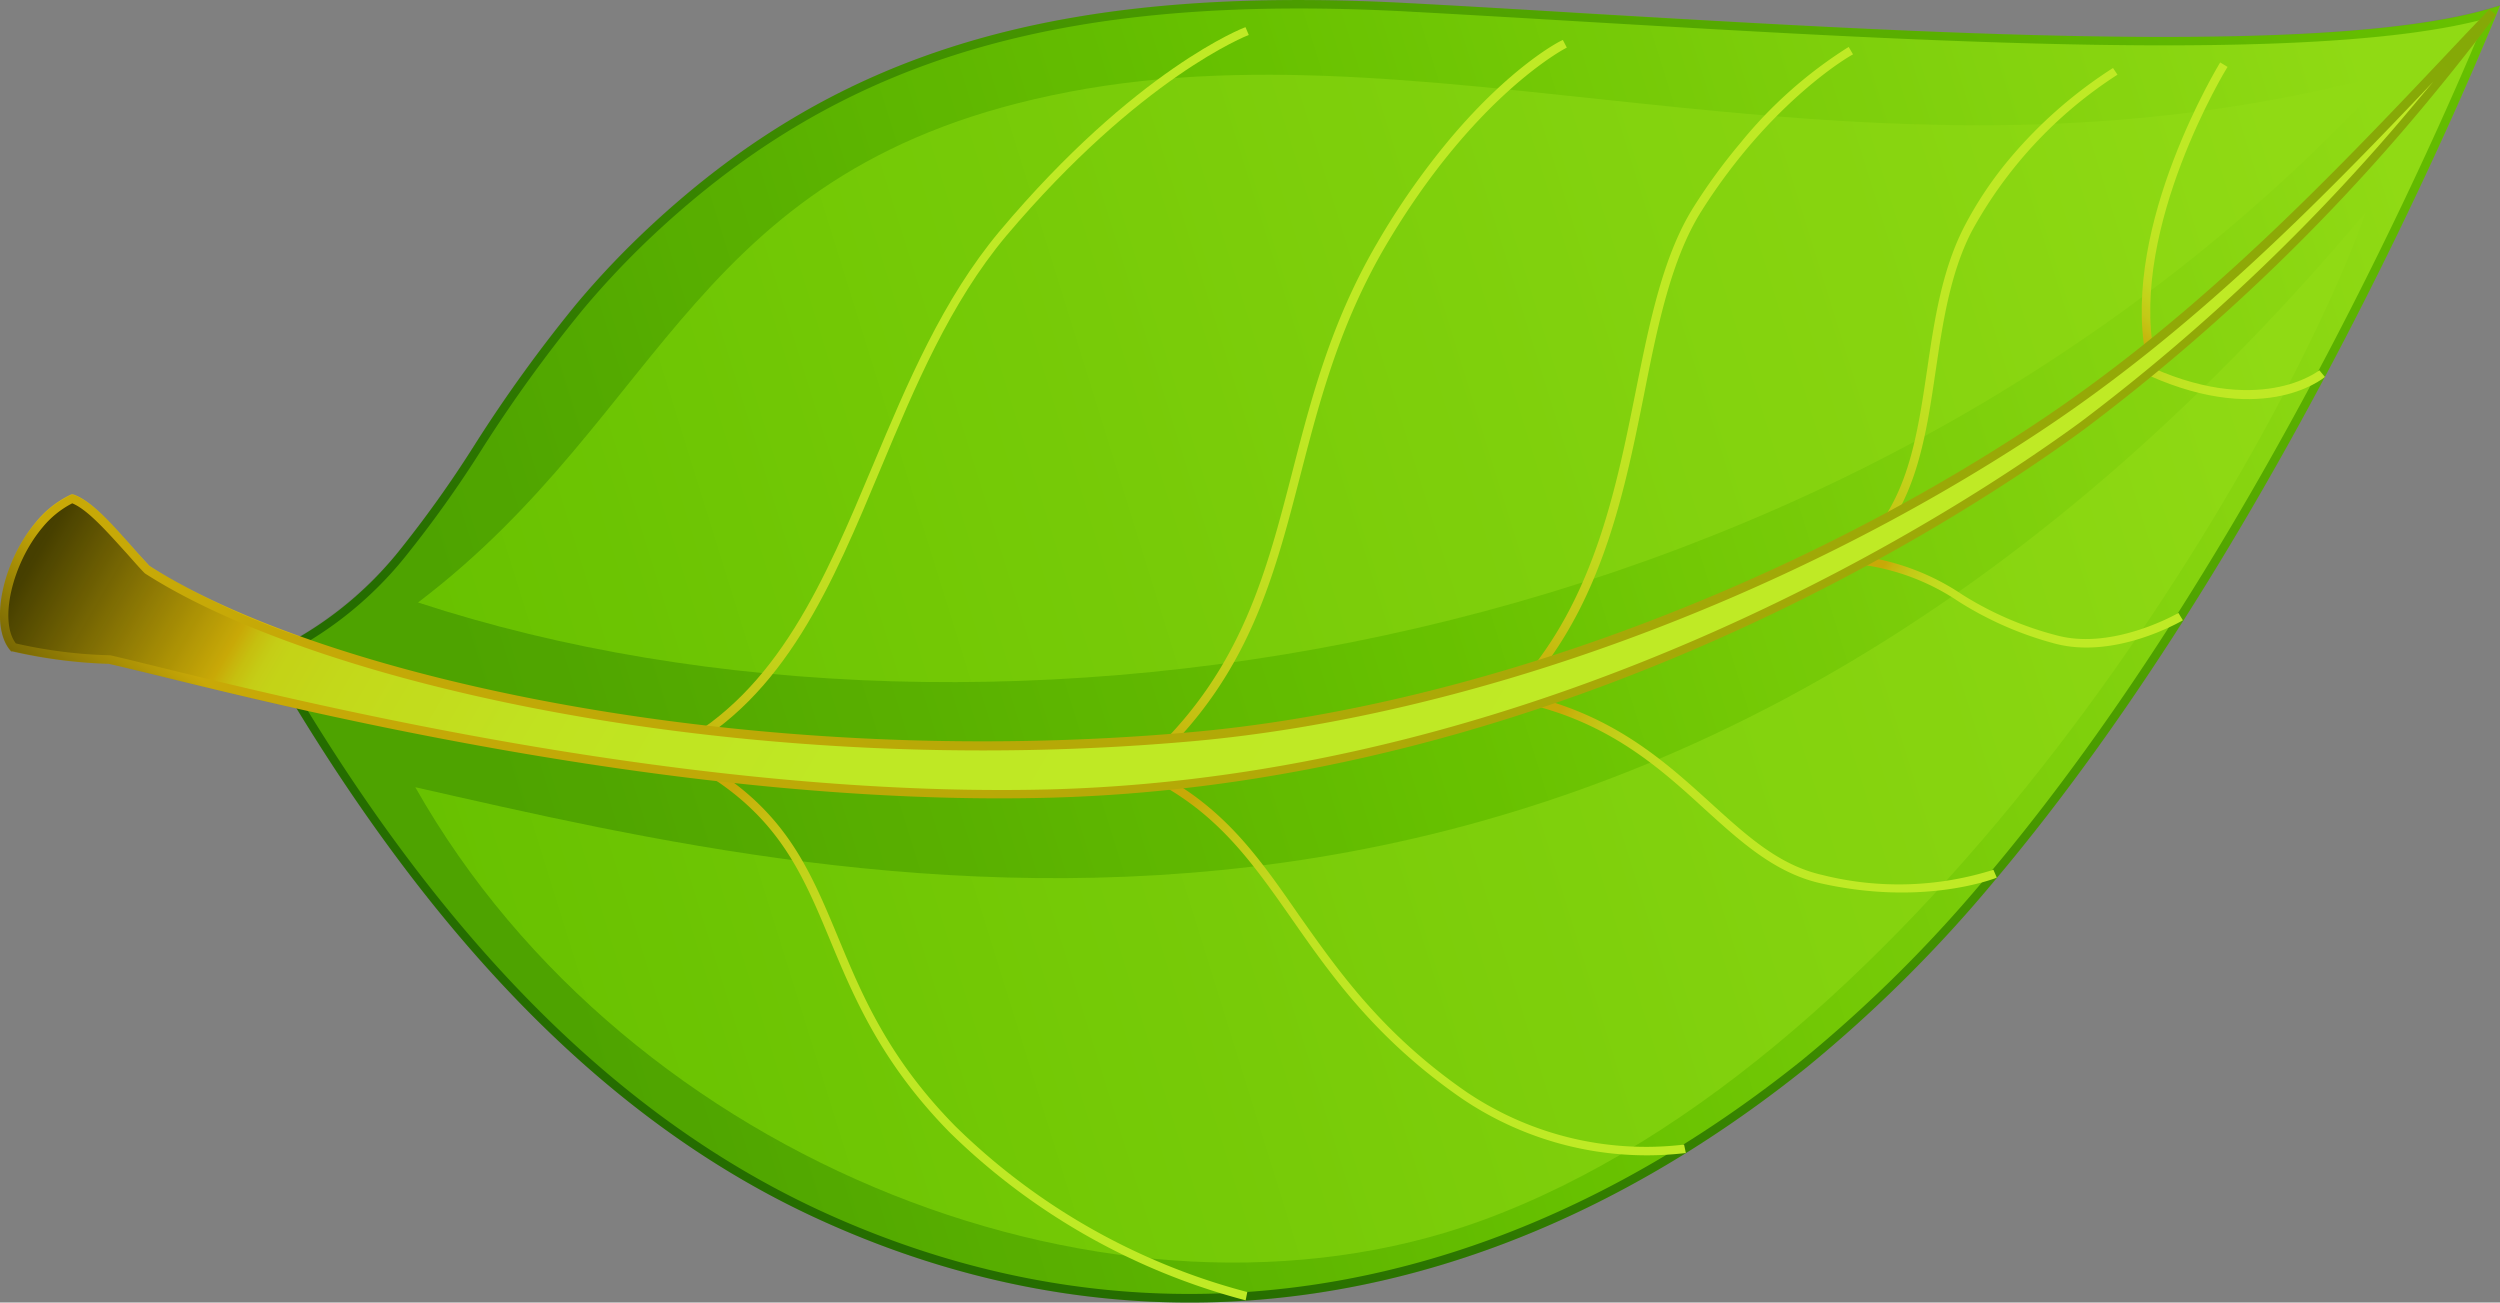<svg id="Layer_1" data-name="Layer 1" xmlns="http://www.w3.org/2000/svg" xmlns:xlink="http://www.w3.org/1999/xlink" viewBox="0 0 183.78 95.75"><rect x="0" y="0" width="183.78" height="95.75" fill="#808080" stroke="none"/><defs><style>.cls-1{fill:url(#linear-gradient);}.cls-2{fill:url(#linear-gradient-2);}.cls-3{fill:url(#linear-gradient-3);}.cls-4{fill:url(#linear-gradient-4);}.cls-5{fill:url(#linear-gradient-5);}.cls-6{fill:url(#linear-gradient-6);}.cls-7{fill:url(#linear-gradient-7);}.cls-8{fill:url(#linear-gradient-8);}.cls-9{fill:url(#linear-gradient-9);}.cls-10{fill:url(#linear-gradient-10);}.cls-11{fill:url(#linear-gradient-11);}.cls-12{fill:url(#linear-gradient-12);}.cls-13{fill:url(#linear-gradient-13);}.cls-14{fill:url(#linear-gradient-14);}.cls-15{fill:url(#linear-gradient-15);}.cls-16{fill:url(#linear-gradient-16);}.cls-17{fill:#172b00;opacity:0.1;}</style><linearGradient id="linear-gradient" x1="235.28" y1="-3.65" x2="94.21" y2="87.9" gradientTransform="matrix(0.64, -0.77, -0.77, -0.64, 33.12, 195.59)" gradientUnits="userSpaceOnUse"><stop offset="0.05" stop-color="#9ded16"/><stop offset="0.32" stop-color="#85de0a"/><stop offset="0.51" stop-color="#71d200"/><stop offset="0.92" stop-color="#54b000"/></linearGradient><linearGradient id="linear-gradient-2" x1="239.04" y1="17.52" x2="114.56" y2="98.31" gradientTransform="matrix(0.64, -0.77, -0.77, -0.64, 33.12, 195.59)" gradientUnits="userSpaceOnUse"><stop offset="0.05" stop-color="#9ded16"/><stop offset="0.6" stop-color="#85de0a"/><stop offset="1" stop-color="#71d200"/></linearGradient><linearGradient id="linear-gradient-3" x1="213.86" y1="-12.66" x2="89.84" y2="67.83" xlink:href="#linear-gradient-2"/><linearGradient id="linear-gradient-4" x1="10.44" y1="-187.14" x2="6.48" y2="-41.64" gradientTransform="matrix(0.77, 0.64, -0.64, 0.77, 25.98, 112.57)" gradientUnits="userSpaceOnUse"><stop offset="0" stop-color="#71d200"/><stop offset="0.92" stop-color="#277400"/></linearGradient><linearGradient id="linear-gradient-5" x1="111.2" y1="21.41" x2="115.65" y2="72.15" gradientTransform="matrix(0.64, -0.77, -0.77, -0.64, 33.12, 195.59)" gradientUnits="userSpaceOnUse"><stop offset="0.16" stop-color="#d2ff29"/><stop offset="0.56" stop-color="#d2fd28"/><stop offset="0.71" stop-color="#d3f625"/><stop offset="0.81" stop-color="#d5eb20"/><stop offset="0.9" stop-color="#d7da18"/><stop offset="0.97" stop-color="#dac40e"/><stop offset="1" stop-color="#dcb708"/></linearGradient><linearGradient id="linear-gradient-6" x1="138.71" y1="2.66" x2="142.54" y2="45.35" xlink:href="#linear-gradient-5"/><linearGradient id="linear-gradient-7" x1="169.69" y1="-2.78" x2="165.24" y2="29.24" xlink:href="#linear-gradient-5"/><linearGradient id="linear-gradient-8" x1="191.51" y1="-0.07" x2="190.03" y2="17.75" xlink:href="#linear-gradient-5"/><linearGradient id="linear-gradient-9" x1="217.05" y1="0.26" x2="208.84" y2="14.99" xlink:href="#linear-gradient-5"/><linearGradient id="linear-gradient-10" x1="209.9" y1="18.4" x2="229.99" y2="18.4" gradientTransform="matrix(0.64, -0.77, -0.77, -0.64, 33.12, 195.59)" gradientUnits="userSpaceOnUse"><stop offset="0" stop-color="#dcb708"/><stop offset="0.03" stop-color="#dac40e"/><stop offset="0.1" stop-color="#d7da18"/><stop offset="0.19" stop-color="#d5eb20"/><stop offset="0.29" stop-color="#d3f625"/><stop offset="0.44" stop-color="#d2fd28"/><stop offset="0.84" stop-color="#d2ff29"/></linearGradient><linearGradient id="linear-gradient-11" x1="185.58" y1="25.41" x2="224.55" y2="25.41" xlink:href="#linear-gradient-10"/><linearGradient id="linear-gradient-12" x1="162.64" y1="39.73" x2="213.2" y2="39.73" xlink:href="#linear-gradient-10"/><linearGradient id="linear-gradient-13" x1="140.49" y1="56.58" x2="200.05" y2="56.58" xlink:href="#linear-gradient-10"/><linearGradient id="linear-gradient-14" x1="118.13" y1="80.02" x2="185.77" y2="80.02" xlink:href="#linear-gradient-10"/><linearGradient id="linear-gradient-15" x1="179.77" y1="1.25" x2="157.91" y2="132.11" gradientTransform="matrix(0.64, -0.77, -0.77, -0.64, 33.12, 195.59)" gradientUnits="userSpaceOnUse"><stop offset="0.16" stop-color="#d2ff29"/><stop offset="0.56" stop-color="#d2fd28"/><stop offset="0.71" stop-color="#d4f624"/><stop offset="0.82" stop-color="#d6eb1d"/><stop offset="0.85" stop-color="#d7e51a"/><stop offset="0.86" stop-color="#d8df18"/><stop offset="0.87" stop-color="#d9cf11"/><stop offset="0.88" stop-color="#dcb708"/><stop offset="1" stop-color="#4b4100"/></linearGradient><linearGradient id="linear-gradient-16" x1="-1.4" y1="-192.76" x2="-14.89" y2="-24.76" gradientTransform="matrix(0.77, 0.64, -0.64, 0.77, 25.98, 112.57)" gradientUnits="userSpaceOnUse"><stop offset="0.04" stop-color="#91b708"/><stop offset="0.92" stop-color="#dcb708"/><stop offset="1" stop-color="#4b4100"/></linearGradient></defs><title>leaf</title><path class="cls-1" d="M19.9,48.25c12.86-5.89,14.41-18.61,28-31.3S77-.85,103.35.53,168.8,5.2,183.24.9c-6.56,16-26,57.63-50.65,77.34S82,99.35,60.18,89.29C39.66,79.84,26.66,60,19.9,48.25Z"/><path class="cls-2" d="M175.73,5.37c-37.93,10.3-69-4-97.13,1.38C50.77,12.07,49.17,30.29,30.73,44.29,72.74,58.06,136.3,48.5,175.73,5.37Z"/><path class="cls-3" d="M30.53,57.87c32.87,7.44,89.81,21.39,143.4-42.29-6.43,18-32.47,62.37-65.13,74.19C82.3,99.36,46.23,85.64,30.53,57.87Z"/><path class="cls-4" d="M19.76,48a26.55,26.55,0,0,0,9.49-7.39,84.22,84.22,0,0,0,5.62-7.87,105.88,105.88,0,0,1,7.51-10.4,63.58,63.58,0,0,1,5.3-5.59C61.68,3.66,77.81-1.12,103.36.22c4.13.22,8.54.48,13.21.76C140.83,2.41,171,4.21,183.14.6l.64-.19-.25.62c-2.64,6.45-16.82,39.84-36.8,63.58a101.34,101.34,0,0,1-13.95,13.88C110,96.74,84.16,100.67,60.05,89.57,44.72,82.52,31.5,69,19.62,48.4l-.17-.3ZM182.7,1.38C170.09,4.78,140.44,3,116.54,1.6c-4.66-.28-9.07-.54-13.2-.76C78-.49,62,4.24,48.12,17.19a62.77,62.77,0,0,0-5.25,5.54A105.5,105.5,0,0,0,35.4,33.06,84.58,84.58,0,0,1,29.73,41a27.2,27.2,0,0,1-9.39,7.41C32.1,68.76,45.17,82,60.3,89c23.88,11,49.48,7.08,72.09-11a100.76,100.76,0,0,0,13.86-13.8C165.61,41.19,179.52,9.08,182.7,1.38Z"/><path class="cls-5" d="M50.45,55.37l-.28.55c6.84,3.55,8.69,8,10.84,13.16,1.75,4.21,3.74,9,8.79,14.15A48.75,48.75,0,0,0,91.57,95.59l.12-.61A48.06,48.06,0,0,1,70.24,82.8c-5-5.07-6.92-9.78-8.65-13.94C59.39,63.58,57.5,59,50.45,55.37Z"/><path class="cls-6" d="M82.66,55.75l-.21.58c6.38,2.45,9.22,6.52,12.51,11.22,2.89,4.14,6.17,8.83,12.51,13.21a24.24,24.24,0,0,0,16.46,4l-.13-.62a23.57,23.57,0,0,1-16-3.87c-6.24-4.31-9.49-9-12.35-13.05C92.12,62.41,89.23,58.27,82.66,55.75Z"/><path class="cls-7" d="M111.33,50.91l-.1.61c6.79,1.31,10.69,4.85,14.13,8,2.65,2.4,5.15,4.67,8.51,5.42,7.54,1.69,12.7-.34,12.92-.42l-.25-.58a23.08,23.08,0,0,1-12.54.39c-3.19-.71-5.52-2.83-8.21-5.27C122.27,55.86,118.3,52.26,111.33,50.91Z"/><path class="cls-8" d="M136.33,40.83l0,.62A16.73,16.73,0,0,1,144,44.23a25.42,25.42,0,0,0,7.13,3.1c4.4,1.13,9.14-1.62,9.34-1.73l-.33-.54s-4.72,2.74-8.86,1.67a24.54,24.54,0,0,1-7-3A17.49,17.49,0,0,0,136.33,40.83Z"/><path class="cls-9" d="M157.43,26.67l-.26.56c8.94,4.36,13.55.64,13.74.48l-.41-.49S166,30.84,157.43,26.67Z"/><path class="cls-10" d="M163.21,4.59c-.07.12-7.28,11.91-5.48,21.52l.62-.1c-1.76-9.37,5.33-21,5.4-21.09Z"/><path class="cls-11" d="M147.83,11.55a27.49,27.49,0,0,0-3.48,5.2c-1.61,3.18-2.16,6.85-2.68,10.41-.74,5-1.44,9.75-4.93,13l.44.46c3.65-3.38,4.39-8.44,5.11-13.33.52-3.51,1.05-7.13,2.62-10.22A31.82,31.82,0,0,1,155.66,5.49L155.33,5A33.41,33.41,0,0,0,147.83,11.55Z"/><path class="cls-12" d="M127.94,10.51a42.49,42.49,0,0,0-3.44,4.71c-2.25,3.58-3.23,8.43-4.26,13.57-1.38,6.89-2.95,14.7-8,20.79l.49.41c5.16-6.21,6.75-14.1,8.14-21.06,1-5.08,2-9.88,4.18-13.37C130.2,7.38,136.16,4,136.22,4l-.32-.55A32.46,32.46,0,0,0,127.94,10.51Z"/><path class="cls-13" d="M106.59,10.21a55,55,0,0,0-5.39,7.72C97.84,23.7,96.39,29.29,95,34.7c-1.91,7.39-3.71,14.37-10.27,20.61l.44.46c6.69-6.36,8.51-13.42,10.44-20.9C97,29.5,98.43,24,101.75,18.26,108.33,7,115.11,3.53,115.18,3.5l-.29-.56C114.68,3,111.09,4.86,106.59,10.21Z"/><path class="cls-14" d="M73.48,17c-4.18,5-6.77,11.15-9.28,17.13-3.59,8.56-7,16.64-14.59,20.67l.31.55c7.81-4.13,11.23-12.31,14.86-21,2.49-5.94,5.06-12.07,9.18-17C83.85,5.65,91.72,2.6,91.8,2.57L91.56,2C91.48,2,83.47,5.1,73.48,17Z"/><path class="cls-15" d="M183.24.9s-12.31,17.27-30.11,30.34S107,57.53,77.2,58.32,15.22,50.1,8,48.49a34.4,34.4,0,0,1-7-.9c-1.89-2.15.26-9,4.28-10.9,1.76.57,4.18,3.87,5.51,5.2,12.46,8,43.53,15.26,76.84,12.29,19.8-1.77,42.86-10,62.09-22.66C162.84,22.83,173.27,11.46,183.24.9Z"/><path class="cls-16" d="M5.14,36.39l.11-.05.12,0c1.37.44,3,2.35,4.37,3.88.46.53.9,1,1.25,1.38,12.68,8.11,43.82,15.15,76.6,12.22,20.08-1.79,43.24-10.25,61.95-22.61,12.33-8.15,22.2-18.61,31.74-28.73L183,.68l.49.4s-2,2.75-5.36,6.78a148.62,148.62,0,0,1-24.81,23.62C145,37.61,114.9,57.63,77.21,58.64c-26.32.7-54.92-6.34-65.69-9C10.05,49.28,8.87,49,8,48.8a36.32,36.32,0,0,1-7.08-.91l-.1,0-.07-.08C-.79,46,.13,41.37,2.62,38.4h0A7.46,7.46,0,0,1,5.14,36.39ZM8,48.17H8.1c.85.19,2.05.49,3.56.86,10.74,2.64,39.28,9.67,65.52,9,37.51-1,67.47-20.94,75.76-27A148,148,0,0,0,177.65,7.46L178.88,6c-8.69,9.17-17.82,18.4-29,25.78-18.79,12.42-42.05,20.91-62.23,22.71-33,2.94-64.29-4.16-77-12.34l0,0,0,0c-.37-.37-.82-.89-1.3-1.43C8,39.24,6.49,37.48,5.31,37a6.94,6.94,0,0,0-2.2,1.79h0C.87,41.47-.08,45.7,1.17,47.3A34.81,34.81,0,0,0,8,48.17Z"/><path class="cls-17" d="M183.53,1l.25-.62-.64.19C171,4.21,140.83,2.41,116.56,1,111.9.7,107.49.43,103.36.22,77.81-1.12,61.68,3.66,47.68,16.72a63.59,63.59,0,0,0-5.3,5.59,105.89,105.89,0,0,0-7.51,10.4,84.21,84.21,0,0,1-5.62,7.87A27.38,27.38,0,0,1,22,46.79a55.8,55.8,0,0,1-11-5.16c-.35-.35-.79-.85-1.25-1.38-1.34-1.53-3-3.43-4.37-3.87l-.12,0-.11.05a7.46,7.46,0,0,0-2.52,2h0C.13,41.37-.79,46,.77,47.78l.07.08.1,0A36.31,36.31,0,0,0,8,48.8c.85.19,2,.48,3.51.85,2.53.62,6,1.49,10.28,2.44C33.12,70.66,45.66,82.94,60.05,89.57c24.1,11.1,49.94,7.16,72.74-11.08a101.34,101.34,0,0,0,13.95-13.88C166.72,40.86,180.89,7.48,183.53,1Z"/></svg>